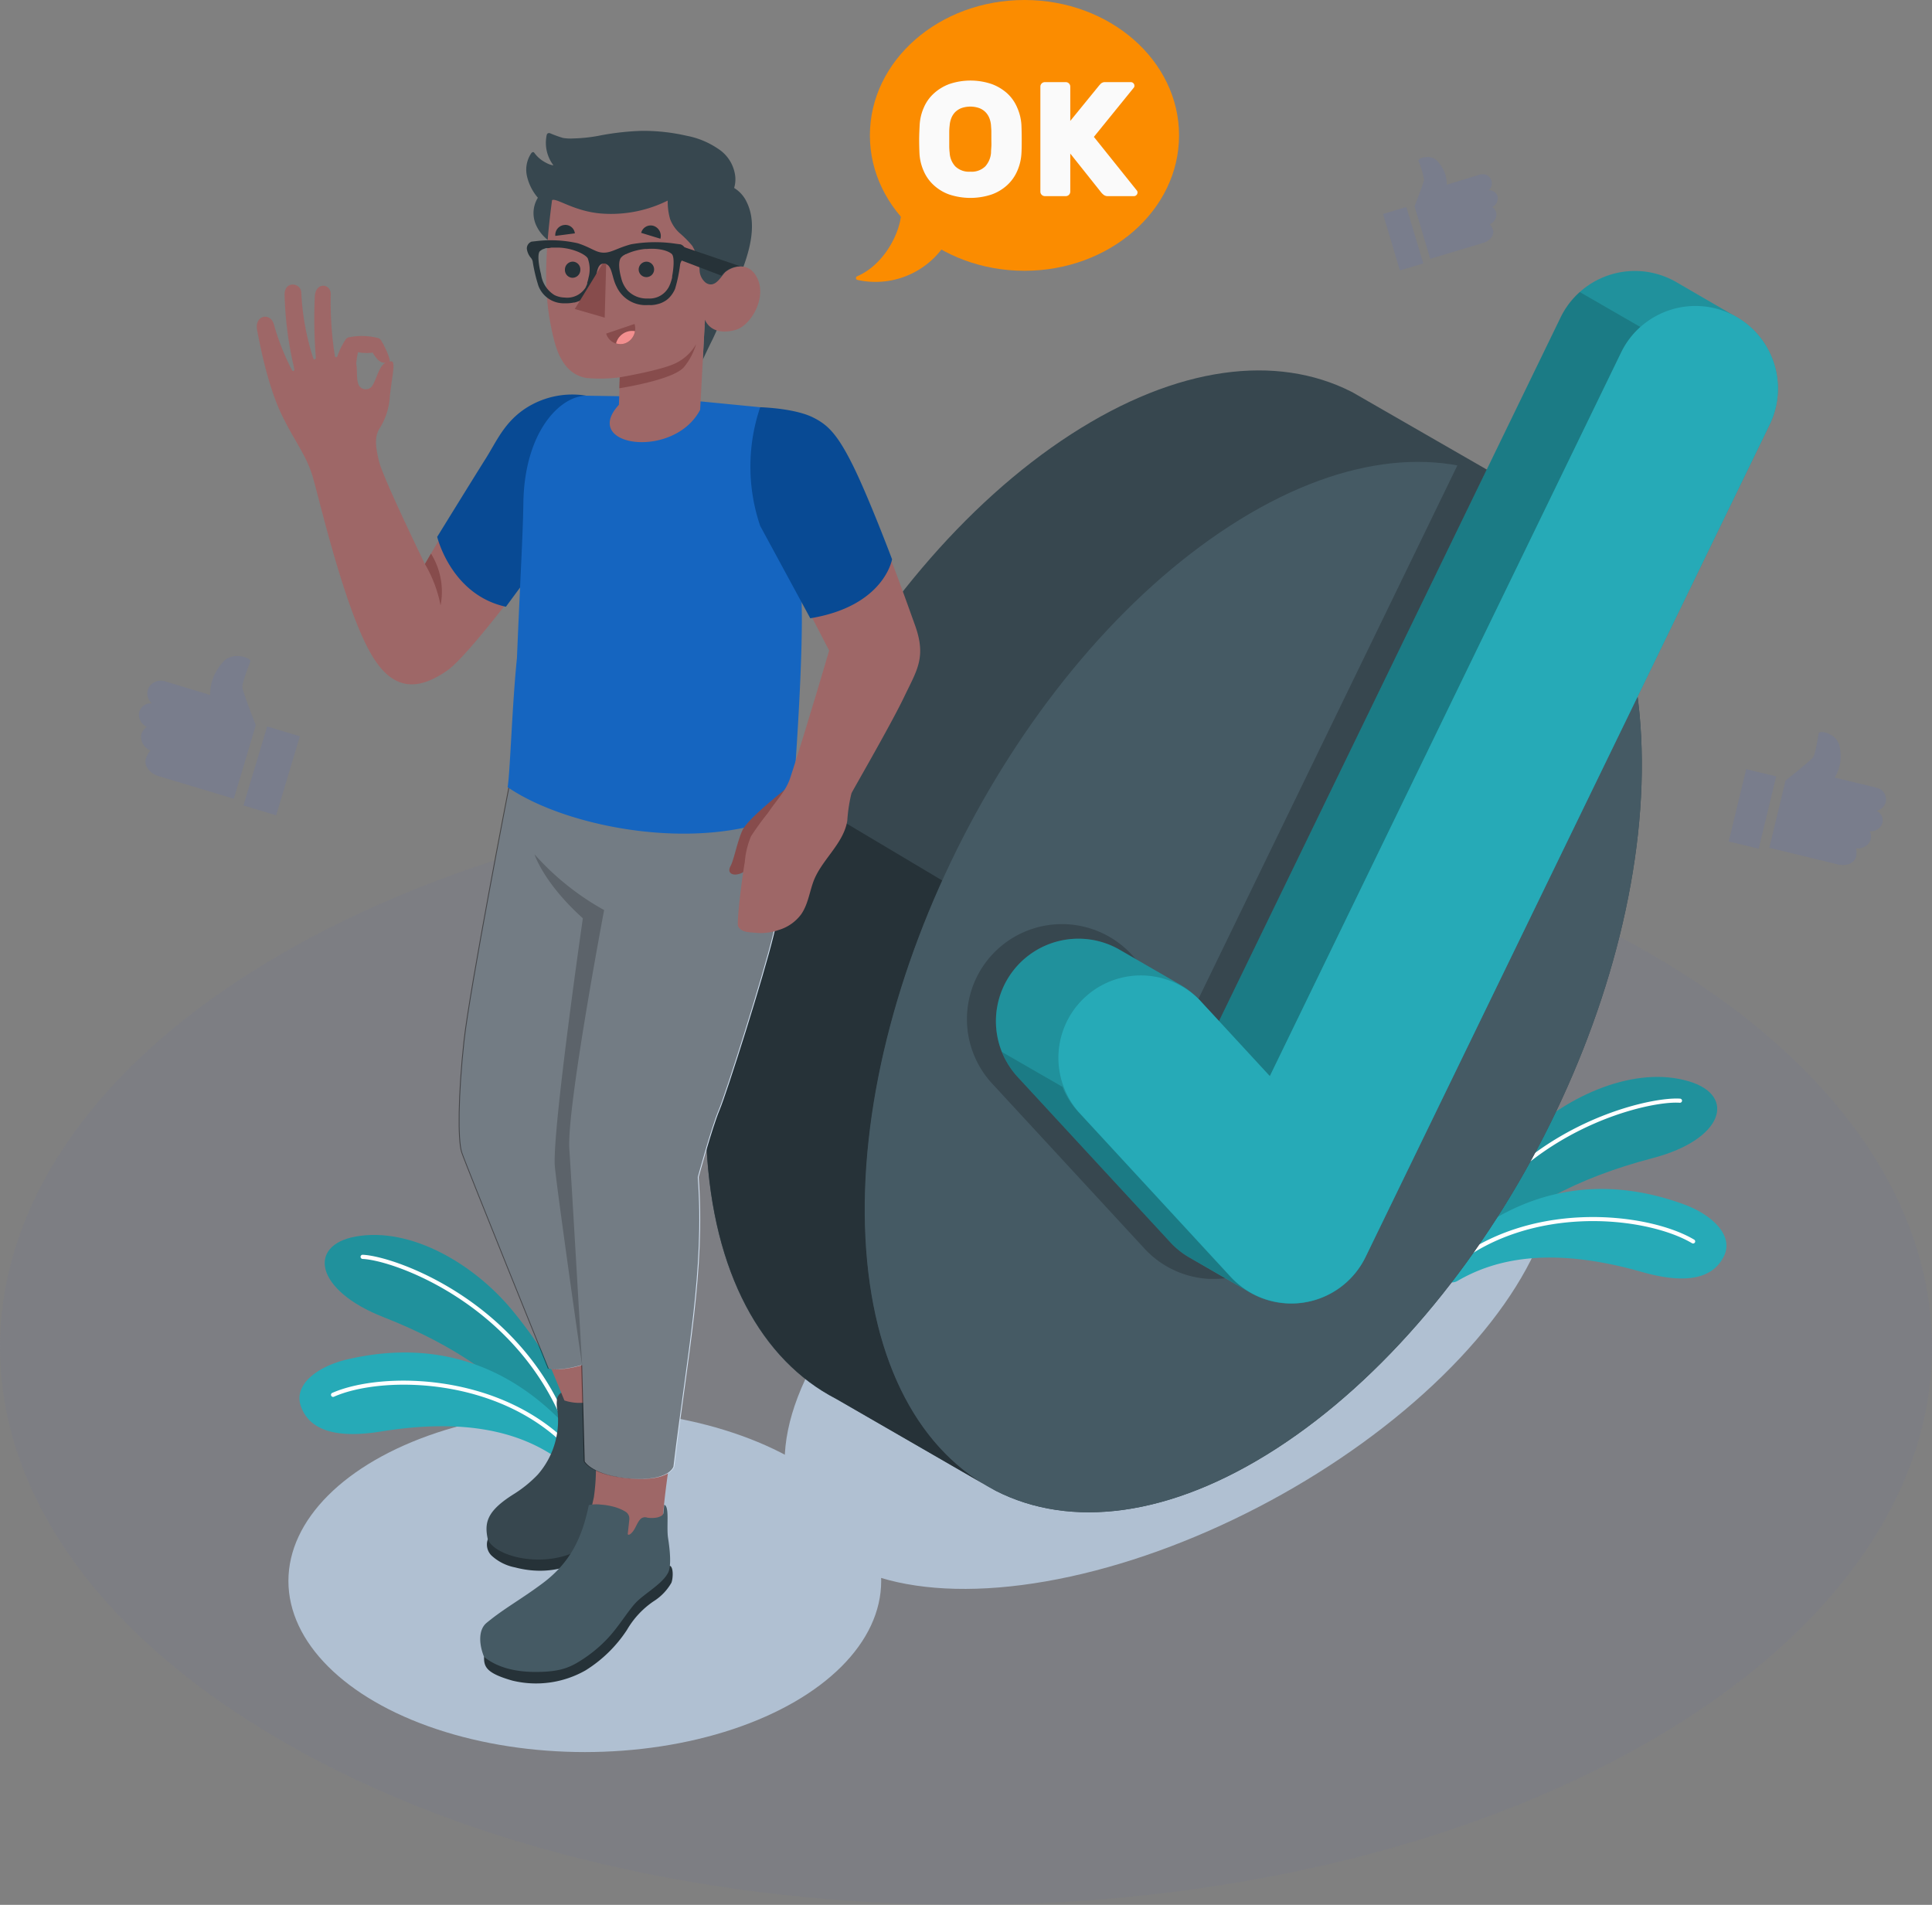 <svg xmlns="http://www.w3.org/2000/svg" width="304" height="299.722" viewBox="0 0 304 299.722">
  <rect x="0" y="0" width="304" height="299.722" fill="#808080" stroke="none"/>
  <g id="Ok-amico" transform="translate(-18.472 -30.19)">
    <g id="freepik--Floor--inject-66" transform="translate(18.472 154.448)">
      <path id="freepik--floor--inject-66-2" data-name="freepik--floor--inject-66" d="M62.988,369.234c-59.354-34.269-59.354-89.835,0-124.077s155.589-34.269,214.962,0,59.354,89.835,0,124.077S122.348,403.51,62.988,369.234Z" transform="translate(-18.472 -219.465)" fill="#727997" opacity="0.17"/>
    </g>
    <g id="freepik--Shadow--inject-66" transform="translate(63.854 176.507)">
      <ellipse id="freepik--shadow--inject-66-2" data-name="freepik--shadow--inject-66" cx="46.637" cy="26.923" rx="46.637" ry="26.923" transform="translate(0 75.518)" fill="#b0c0d2"/>
      <ellipse id="freepik--shadow--inject-66-3" data-name="freepik--shadow--inject-66" cx="66.529" cy="33.107" rx="66.529" ry="33.107" transform="translate(64.442 63.163) rotate(-28.34)" fill="#b0c0d2"/>
    </g>
    <g id="freepik--Plants--inject-66" transform="translate(65.595 199.646)">
      <g id="freepik--plants--inject-66-2" data-name="freepik--plants--inject-66" transform="translate(179.537)">
        <path id="Trazado_125126" data-name="Trazado 125126" d="M369.061,316.8c6.466-7.707,16.6-12.729,27.986-15.7,11.252-2.921,13.268-9.847,5.81-12.086-8.449-2.547-18.992,2.127-25.794,8.633-11.843,11.338-13.333,20-13.333,20Z" transform="translate(-363.73 -288.313)" fill="#26aab7"/>
        <path id="Trazado_125127" data-name="Trazado 125127" d="M369.061,316.8c6.466-7.707,16.6-12.729,27.986-15.7,11.252-2.921,13.268-9.847,5.81-12.086-8.449-2.547-18.992,2.127-25.794,8.633-11.843,11.338-13.333,20-13.333,20Z" transform="translate(-363.73 -288.313)" opacity="0.15"/>
        <path id="Trazado_125128" data-name="Trazado 125128" d="M366.608,318.112a.354.354,0,0,1-.144,0,.328.328,0,0,1-.151-.44c9.6-19.695,30.855-24.54,36-24.172a.328.328,0,0,1,.3.348.335.335,0,0,1-.354.3c-5.042-.381-25.912,4.418-35.359,23.811A.342.342,0,0,1,366.608,318.112Z" transform="translate(-364.605 -290.088)" fill="#fff"/>
        <path id="Trazado_125129" data-name="Trazado 125129" d="M363.73,328.073a1.792,1.792,0,0,0,2.711,1.536c6.013-3.5,14.784-5.436,28.978-1.392,7.55,2.147,11.265.709,12.854-2.363,1.773-3.414-1.969-6.716-6.237-8.272-14.528-5.311-27.638-1.687-38.306,8.909Z" transform="translate(-363.73 -297.536)" fill="#26aab7"/>
        <path id="Trazado_125130" data-name="Trazado 125130" d="M364.82,330.666a.338.338,0,0,1-.249-.571c12.546-11.213,31.978-9.027,39.331-4.655a.328.328,0,0,1,.118.446.335.335,0,0,1-.453.118c-7.221-4.287-26.26-6.421-38.556,4.6A.354.354,0,0,1,364.82,330.666Z" transform="translate(-363.986 -299.846)" fill="#fff"/>
      </g>
      <g id="freepik--plants--inject-66-3" data-name="freepik--plants--inject-66" transform="translate(0 24.858)">
        <path id="Trazado_125131" data-name="Trazado 125131" d="M131.5,358c-5.515-8.416-14.981-14.6-25.945-18.887-10.819-4.228-12.007-11.338-4.339-12.69,8.692-1.53,18.612,4.359,24.6,11.62,10.425,12.657,10.878,21.448,10.878,21.448Z" transform="translate(-92.328 -326.179)" fill="#26aab7"/>
        <path id="Trazado_125132" data-name="Trazado 125132" d="M131.5,358c-5.515-8.416-14.981-14.6-25.945-18.887-10.819-4.228-12.007-11.338-4.339-12.69,8.692-1.53,18.612,4.359,24.6,11.62,10.425,12.657,10.878,21.448,10.878,21.448Z" transform="translate(-92.328 -326.179)" opacity="0.15"/>
        <path id="Trazado_125133" data-name="Trazado 125133" d="M137.787,359.579a.373.373,0,0,0,.144,0,.335.335,0,0,0,.2-.42c-7.221-20.686-27.73-28.006-32.9-28.229a.328.328,0,0,0-.341.309.341.341,0,0,0,.315.348c5.055.21,25.209,7.438,32.306,27.809A.328.328,0,0,0,137.787,359.579Z" transform="translate(-95.28 -327.811)" fill="#fff"/>
        <path id="Trazado_125134" data-name="Trazado 125134" d="M134.662,368.767a2.731,2.731,0,0,1-4.234,1.97c-5.567-3.729-13.859-6.151-27.441-3.939-7.747,1.241-11.265-.656-12.473-3.867-1.352-3.6,2.757-6.427,7.175-7.471,15.053-3.558,27.645,1.589,36.987,13.36Z" transform="translate(-90.251 -335.856)" fill="#26aab7"/>
        <path id="Trazado_125135" data-name="Trazado 125135" d="M136.2,372.85a.315.315,0,0,0,.256-.079.335.335,0,0,0,0-.466c-11.16-12.611-30.691-12.736-38.51-9.263a.331.331,0,0,0,.269.6c7.661-3.407,26.831-3.282,37.748,9.092A.3.3,0,0,0,136.2,372.85Z" transform="translate(-92.827 -338.173)" fill="#fff"/>
      </g>
    </g>
    <g id="freepik--check-mark--inject-66" transform="translate(129.523 72.826)">
      <g id="freepik--check-mark--inject-66-2" data-name="freepik--check-mark--inject-66" transform="translate(0 0)">
        <g id="freepik--Circle--inject-66" transform="translate(0 15.645)">
          <path id="Trazado_125136" data-name="Trazado 125136" d="M314.458,136.825h0l-.105-.053h0l-25.026-14.4h0l-.151-.072h0c-11.692-5.908-27.29-4.129-44.07,6.716-33.7,21.8-59.386,71.965-57.364,112.057,1,19.977,8.712,33.678,20.351,39.7h0l.1.052h0l25.032,14.41h0l.118.066h0c11.692,5.908,27.3,4.156,44.1-6.7,33.7-21.8,59.386-71.965,57.364-112.057C333.811,156.553,326.1,142.852,314.458,136.825Z" transform="translate(-187.63 -118.966)" fill="#37474f"/>
          <path id="Trazado_125137" data-name="Trazado 125137" d="M232.371,329.027,208.231,315.07h0l-.118-.072c-11.64-6.04-19.34-19.741-20.351-39.692-.9-17.883,3.716-37.755,12.079-56.209l.164-.407L224.874,233.5c-8.377,18.454-12.979,38.326-12.079,56.209C213.746,309.266,221.145,322.8,232.371,329.027Z" transform="translate(-187.637 -153.222)" fill="#263238"/>
          <path id="Trazado_125138" data-name="Trazado 125138" d="M290.539,296.118c33.7-21.8,59.386-71.965,57.364-112.057s-30.987-54.916-64.691-33.12-59.393,71.965-57.371,112.05S256.835,317.913,290.539,296.118Z" transform="translate(-200.718 -126.496)" fill="#455a64"/>
        </g>
        <path id="freepik--shadow--inject-66-4" data-name="freepik--shadow--inject-66" d="M327.5,141.43l-42.245,87.031-9.092-9.847A14.947,14.947,0,1,0,254.2,238.9l23.958,25.949a14.87,14.87,0,0,0,10.169,4.779h.827a15.168,15.168,0,0,0,2.166-.158,14.922,14.922,0,0,0,11.279-8.259l48.449-99.787C346.08,150.339,337.808,143.472,327.5,141.43Z" transform="translate(-209.135 -111.037)" fill="#37474f"/>
        <path id="Trazado_125139" data-name="Trazado 125139" d="M364.195,96.865c-.263-.151-.538-.3-.814-.427a12.992,12.992,0,0,0-17.345,6L292.283,213.163l-3.059-3.282a12.624,12.624,0,0,0-3.046-2.436c-1.6-.919-8.416-4.865-9.519-5.5a12.979,12.979,0,0,0-16.032,20.043l23.955,25.945a12.9,12.9,0,0,0,3.092,2.462c1.562.886,8.351,4.825,9.467,5.469a12.979,12.979,0,0,0,18.178-5.56l63.595-130.99a13,13,0,0,0-5.18-16.911Z" transform="translate(-211.521 -95.135)" fill="#26aab7"/>
        <path id="Trazado_125140" data-name="Trazado 125140" d="M364.195,96.865c-.263-.151-.538-.3-.814-.427a12.992,12.992,0,0,0-17.345,6L292.283,213.163l-3.059-3.282a12.624,12.624,0,0,0-3.046-2.436c-1.6-.919-8.416-4.865-9.519-5.5a12.979,12.979,0,0,0-16.032,20.043l23.955,25.945a12.9,12.9,0,0,0,3.092,2.462c1.562.886,8.351,4.825,9.467,5.469a12.979,12.979,0,0,0,18.178-5.56l63.595-130.99a13,13,0,0,0-5.18-16.911Z" transform="translate(-211.521 -95.135)" opacity="0.15"/>
        <path id="Trazado_125141" data-name="Trazado 125141" d="M297.6,320.134c-1.1-.656-7.878-4.6-9.46-5.469a12.933,12.933,0,0,1-3.092-2.462L261.1,286.259a12.934,12.934,0,0,1-2.475-3.939l9.526,5.495a12.611,12.611,0,0,0,2.488,3.939L294.583,317.7a13.2,13.2,0,0,0,3.02,2.436Z" transform="translate(-212.015 -159.434)" opacity="0.15"/>
        <path id="Trazado_125142" data-name="Trazado 125142" d="M376.943,105.681a12.973,12.973,0,0,0-3.007,3.991l-55.29,113.889-8-8.666L364.4,104.171a12.815,12.815,0,0,1,3.013-3.991Z" transform="translate(-229.888 -96.868)" opacity="0.15"/>
        <path id="freepik--Check--inject-66" d="M378.058,104.82a13.005,13.005,0,0,0-17.345,6l-55.29,113.889-11.049-11.974a12.972,12.972,0,0,0-19.038,17.607l23.949,25.951a12.979,12.979,0,0,0,21.2-3.138l63.595-130.99A12.992,12.992,0,0,0,378.058,104.82Z" transform="translate(-216.666 -98.016)" fill="#26aab7"/>
      </g>
    </g>
    <g id="freepik--Character--inject-66" transform="translate(58.875 50.777)">
      <g id="freepik--character--inject-66-2" data-name="freepik--character--inject-66" transform="translate(0 0)">
        <path id="Trazado_125143" data-name="Trazado 125143" d="M130.706,115.861c-5.009,0-8.436,1.313-11.994,6.368-3.282,4.648-12.237,20.141-12.237,20.141S99.91,128.9,99.254,126.214s-.617-3.88,0-5.048a10.543,10.543,0,0,0,1.654-4.6c.256-3.23,1.044-5.994.322-6.086-2-.112-2.081,2.462-3.131,3.978a1.26,1.26,0,0,1-2.022-.217c-.44-.9-.2-2.377-.414-3.44a14.1,14.1,0,0,1,.282-1.759,7.72,7.72,0,0,0,2.3.066c.867,1.359,1.457,1.93,2.665,1.379.158-.249-.519-1.969-1.313-3.282a.893.893,0,0,0-.538-.407,10.2,10.2,0,0,0-4.451-.125.834.834,0,0,0-.571.315,10.885,10.885,0,0,0-1.313,2.626c-.085.282-.348.276-.414.033a54.6,54.6,0,0,1-.656-9.782c0-1.661-2.422-1.924-2.508.453a76.87,76.87,0,0,0,.164,9.565c0,.289-.289.427-.407.112a39.781,39.781,0,0,1-1.884-10.373c-.118-1.576-2.665-1.832-2.626.381a56.177,56.177,0,0,0,1.523,11.64c.079.276-.177.519-.368.2a37.794,37.794,0,0,1-2.849-7.221c-.545-1.9-3.086-1.418-2.626.952.794,4.248,2.055,9.618,3.939,13.458,2.009,4.1,3.742,6.158,4.74,9.381s5.127,21.48,9.545,28.6c3.46,5.58,7.418,5.062,11.679,2.12s19.485-24.152,19.485-24.152Z" transform="translate(-80.016 -74.206)" fill="#9e6767"/>
        <path id="Trazado_125144" data-name="Trazado 125144" d="M120.32,164.511a20.62,20.62,0,0,1,2.462,6.512,11.357,11.357,0,0,0-1.51-8.154Z" transform="translate(-93.861 -96.354)" fill="#874c4c"/>
        <path id="Trazado_125145" data-name="Trazado 125145" d="M146.625,124.931a13.5,13.5,0,0,0-9.25,1.878c-3.532,2.226-4.766,5.324-6.48,8.035s-7.635,12.316-7.635,12.316,2.173,9.119,10.812,11L147.012,140.6Z" transform="translate(-94.87 -83.276)" fill="#084a94"/>
        <path id="Trazado_125146" data-name="Trazado 125146" d="M162.318,369.229c.656-.085,1.53,2.153,1.543,2.882a9.388,9.388,0,0,1-1.687,3.768,26.483,26.483,0,0,0-3.184,5.666,19.118,19.118,0,0,1-3.493,5.994c-2.3,2.948-7.694,7.878-15.887,5.738a7.577,7.577,0,0,1-3.729-1.884,2.436,2.436,0,0,1-.571-2.508Z" transform="translate(-98.964 -167.238)" fill="#263238"/>
        <path id="Trazado_125147" data-name="Trazado 125147" d="M146.189,363.128v.072a5.14,5.14,0,0,0,.053,1.845,12.9,12.9,0,0,1-3.105,10.1,19.439,19.439,0,0,1-3.834,3.1c-4.149,2.626-4.6,4.418-4.011,7.1,1.392,3.118,10.8,5.016,16.209.374a15.933,15.933,0,0,0,5.153-7,49.549,49.549,0,0,1,2.731-5.777c1.044-1.969,3.026-4.188,3.085-6.217.033-1.116-1.07-3.191-2.14-4.9-.985-1.569-2-3.059-2.889-2.889l.249.886c-.742.768-1.812,1.057-2.455,1.969-.8,1.109-.775,2.626-1.267,3.873a.446.446,0,0,1-.243.3.328.328,0,0,1-.348-.177.952.952,0,0,1-.072-.407l-.059-1.91a1.609,1.609,0,0,0-.276-1.037c-.512-.578-1.773-.512-2.475-.538a27.049,27.049,0,0,0-2.829.171,1.359,1.359,0,0,0-.919.243A1.622,1.622,0,0,0,146.189,363.128Z" transform="translate(-98.932 -163.698)" fill="#37474f"/>
        <path id="Trazado_125148" data-name="Trazado 125148" d="M130.409,275.735c2.186,7.189,12.408,32.076,13.018,33.573l2.035,4.937a7.648,7.648,0,0,0,4.149.177c.217,2.383.578,6.119.716,8a31.649,31.649,0,0,1-.23,7.051c-.4,1.838-.867,3.768-1.215,5.613-.151.814-.3,1.635-.427,2.455a4.11,4.11,0,0,0,.2,2.58,3.2,3.2,0,0,0,.814.919,7.222,7.222,0,0,0,5.147,1.51,5.351,5.351,0,0,0,2.731-.906c1.589-1.136,2.147-3.112,2.954-4.792.88-1.818.6-2.022.656-3.972.053-1.366.433-4.832.978-8.456s2.9-16.36,4.024-29.05a104.063,104.063,0,0,0,0-16.938c8.968-24.362,12.959-38.851,14.134-46.939,1.188-8.219.617-11.16.466-15.881l-43.611,1.05C133.462,239.214,127.475,266.1,130.409,275.735ZM151.713,237.081Z" transform="translate(-97.057 -114.474)" fill="#9e6767"/>
        <path id="Trazado_125149" data-name="Trazado 125149" d="M129.379,258.792c.9-8.285,7.1-40.131,7.1-40.131h43.933s.282,6.112.2,8.922-.985,7.937-2.554,14.443-7.386,24.868-8.534,27.573-3.282,10.55-3.282,10.55c1.077,14.732-1.727,27.954-3.827,45.528,0,0-.611,2.37-6.834,1.9-6.053-.46-7.274-2.692-7.274-2.692l-.4-15.158s-3.282,1.011-5.252.551c0,0-13.005-32.109-13.635-34.039S128.479,267.076,129.379,258.792Z" transform="translate(-96.709 -115.518)" fill="#d2e1f1"/>
        <path id="Trazado_125150" data-name="Trazado 125150" d="M129.379,258.792c.9-8.285,7.1-40.131,7.1-40.131h43.933s.282,6.112.2,8.922-.985,7.937-2.554,14.443-7.386,24.868-8.534,27.573-3.282,10.55-3.282,10.55c1.077,14.732-1.727,27.954-3.827,45.528,0,0-.611,2.37-6.834,1.9-6.053-.46-7.274-2.692-7.274-2.692l-.4-15.158s-3.282,1.011-5.252.551c0,0-13.005-32.109-13.635-34.039S128.479,267.076,129.379,258.792Z" transform="translate(-96.847 -115.518)" opacity="0.45"/>
        <path id="Trazado_125151" data-name="Trazado 125151" d="M154.189,245.011c-6.224-5.606-7.609-10.071-7.609-10.071a41.622,41.622,0,0,0,10.957,8.777s-5.908,31.2-5.475,37.611,2.015,33.993,2.015,33.993c0,.263-4.188-29.168-4.313-31.512C149.482,277.606,154.189,245.011,154.189,245.011Z" transform="translate(-102.881 -121.11)" opacity="0.2"/>
        <path id="Trazado_125152" data-name="Trazado 125152" d="M163.71,405.46c.611.177.532,2,.256,2.685a8.318,8.318,0,0,1-2.816,2.921,13.786,13.786,0,0,0-4.169,4.484,21.106,21.106,0,0,1-6.532,6.381,15.756,15.756,0,0,1-11.489,1.608c-4.123-1.169-4.5-2.18-4.471-3.736Z" transform="translate(-98.727 -179.685)" fill="#263238"/>
        <path id="Trazado_125153" data-name="Trazado 125153" d="M150.66,390.863c-1.083,5.252-2.967,9.112-7.333,12.355-3.479,2.587-6,3.9-8.777,6.2-1.175.985-1.274,3.079-.374,5.337,1.878,1.5,4.543,2.37,8.121,2.363,4,0,5.541-.716,7.839-2.285a21.081,21.081,0,0,0,3.138-2.626c1.924-1.93,3.282-4.313,4.648-5.843s4.392-3.092,5.252-4.937c.473-1.011.276-3.355-.039-5.35-.289-1.832.269-5.048-.611-5.252l-.125,1.313c-.072.3-.256.446-.873.656a4.556,4.556,0,0,1-1.687.046,1.011,1.011,0,0,0-1.136.322c-.591.7-.748,1.681-1.51,2.258a.433.433,0,0,1-.171.092.184.184,0,0,1-.19-.007.269.269,0,0,1-.033-.217l.217-1.97a2.232,2.232,0,0,0,0-.591,1.313,1.313,0,0,0-.656-.867,7.056,7.056,0,0,0-1.766-.729,10.335,10.335,0,0,0-1.969-.335A6.256,6.256,0,0,0,150.66,390.863Z" transform="translate(-98.414 -174.633)" fill="#455a64"/>
        <path id="Trazado_125154" data-name="Trazado 125154" d="M180.4,126.888a26.352,26.352,0,0,1,3.282,7.6,124.5,124.5,0,0,1,2.757,25.551c0,11.6-1.562,30.4-1.562,30.4-13.465,6.749-35.182,2.757-44.74-3.827.387-2.088.716-13.064,1.471-20.305.506-12.421.926-18.927,1.011-24.454.177-11.042,5.672-16.747,9.847-16.833l10.543.164Z" transform="translate(-100.669 -83.348)" fill="#1565c0"/>
        <path id="Trazado_125155" data-name="Trazado 125155" d="M201.979,219.47c-2,1.648-5.908,4.812-6.65,6.407-.827,1.825-1.313,4.6-1.871,5.633s.282,1.562,1.438,1.188,1.845-1.352,2.738-3.742a11.338,11.338,0,0,1,3.374-4.261Z" transform="translate(-118.923 -115.796)" fill="#874c4c"/>
        <path id="Trazado_125156" data-name="Trazado 125156" d="M195.364,209.492c.479.926,1.6.932,2.626,1.011a8.337,8.337,0,0,0,3.722-.42,6.794,6.794,0,0,0,3.578-2.488c1.011-1.457,1.274-3.282,1.851-4.957,1.208-3.512,4.806-6.046,5.4-9.769a24.373,24.373,0,0,1,.656-4.3c.256-.565,6.171-10.747,8.285-15.158,2.022-4.241,3.539-6.237,1.7-11.331s-8.095-23.023-12.526-29.253c-2.508-3.532-6.493-4.543-11.325-4.957-3.676,9.572.6,19.465.6,19.465l9.755,18.763s-3.781,12.92-6.145,20.1c-.656,1.969-1.969,3.23-3.473,5.442a43.882,43.882,0,0,0-2.665,3.67,12.85,12.85,0,0,0-.985,4.037C195.9,202.31,195.108,209.052,195.364,209.492Z" transform="translate(-119.622 -84.331)" fill="#9e6767"/>
        <path id="Trazado_125157" data-name="Trazado 125157" d="M199.863,127.79c2.541.1,6.191.532,8.37,1.635s3.7,2.462,6.2,7.491,6.178,14.8,6.178,14.8S219.4,159.085,207.741,161l-7.878-14.528A29.046,29.046,0,0,1,199.863,127.79Z" transform="translate(-120.648 -84.303)" fill="#084a94"/>
        <path id="Trazado_125158" data-name="Trazado 125158" d="M151.125,81.573a14.584,14.584,0,0,1,.893,1.937,11.378,11.378,0,0,0,1.477,2.436,24.861,24.861,0,0,0,5.567,4.248A5.952,5.952,0,0,0,163,91.44a20.483,20.483,0,0,1,4.5.236l5.167.466-.289,5.429s.656-1.438,1.516-3.158c.748-1.477,3.886-8.968,3.9-9,1.556-3.709,3.4-8.659,1.543-12.559a5.154,5.154,0,0,0-2.022-2.317,4.687,4.687,0,0,0,.171-1.851,5.948,5.948,0,0,0-2.744-4.346,13.058,13.058,0,0,0-4.871-2.009,30.71,30.71,0,0,0-7.051-.781,41.608,41.608,0,0,0-6.919.794,24.513,24.513,0,0,1-3.854.4,7.425,7.425,0,0,1-1.667-.079,18.965,18.965,0,0,1-2.015-.729.466.466,0,0,0-.361,0,.433.433,0,0,0-.19.309,5.849,5.849,0,0,0,1.07,4.733,3,3,0,0,1-.853-.249,6.9,6.9,0,0,1-.886-.492,5.009,5.009,0,0,1-1.247-1.195.361.361,0,0,0-.2-.151.415.415,0,0,0-.315.2,4.6,4.6,0,0,0-.656,3.63,7.878,7.878,0,0,0,1.707,3.355,4.6,4.6,0,0,0-.236,4.405,6.138,6.138,0,0,0,1.162,1.667c.591.6,1.313,1.1,1.91,1.661a11.16,11.16,0,0,1,1.858,1.766Z" transform="translate(-102.201 -61.549)" fill="#37474f"/>
        <path id="Trazado_125159" data-name="Trazado 125159" d="M168.5,78.208a9.939,9.939,0,0,0,.374,2.9,5.666,5.666,0,0,0,1.464,2.173,16.707,16.707,0,0,1,2.035,2.055,8.666,8.666,0,0,1,1.142,3.781,2.626,2.626,0,0,0,1,2.035c1.4.873,2.245-.814,2.994-1.641.965-.893,3.834-1.969,5.16,1.064,1.372,3.151-1.162,7.326-3.466,7.97-3.972,1.109-4.838-1.6-4.838-1.6l-.762,14.18c-2.239,4.248-7.5,5.6-10.963,4.924-2.987-.584-4.628-2.678-1.818-5.711l.151-4.32a24.648,24.648,0,0,1-5.311.1c-2.882-.538-4.307-2.987-5.088-6.145-1.241-5.075-1.812-10.412-.269-21.842.7-.387,3.545,1.825,7.878,2.12a19.99,19.99,0,0,0,10.32-2.048Z" transform="translate(-103.839 -67.231)" fill="#9e6767"/>
        <path id="Trazado_125160" data-name="Trazado 125160" d="M166.969,117.9s6.5-1.09,8.8-2.219a7.438,7.438,0,0,0,3.217-2.987,10.182,10.182,0,0,1-1.891,3.584c-1.72,2.055-10.182,3.342-10.182,3.342Z" transform="translate(-109.864 -79.116)" fill="#874c4c"/>
        <path id="Trazado_125161" data-name="Trazado 125161" d="M172.15,85.39l3.026.926a1.661,1.661,0,0,0-1.09-2.029,1.549,1.549,0,0,0-1.937,1.1Z" transform="translate(-111.664 -69.338)" fill="#263238"/>
        <path id="Trazado_125162" data-name="Trazado 125162" d="M168.218,107.84l-4.458,1.51a2.317,2.317,0,0,0,2.941,1.556A2.468,2.468,0,0,0,168.218,107.84Z" transform="translate(-108.782 -77.45)" fill="#874c4c"/>
        <path id="Trazado_125163" data-name="Trazado 125163" d="M168.671,109.5a2.626,2.626,0,0,0-2.541,1.969,2.219,2.219,0,0,0,1.385,0,2.422,2.422,0,0,0,1.589-1.93A2.429,2.429,0,0,0,168.671,109.5Z" transform="translate(-109.597 -78.021)" fill="#f28f8f"/>
        <path id="Trazado_125164" data-name="Trazado 125164" d="M151.566,85.825l3.079-.4a1.5,1.5,0,0,0-1.707-1.313A1.582,1.582,0,0,0,151.566,85.825Z" transform="translate(-104.592 -69.294)" fill="#263238"/>
        <path id="Trazado_125165" data-name="Trazado 125165" d="M180.4,88.73l10.156,3.46a3.716,3.716,0,0,0-2.928,1.484l-7.189-2.731Z" transform="translate(-114.498 -70.886)" fill="#263238"/>
        <path id="Trazado_125166" data-name="Trazado 125166" d="M153.878,94.128a1.228,1.228,0,0,0,1.169,1.313,1.241,1.241,0,0,0,1.254-1.228,1.228,1.228,0,0,0-1.169-1.313A1.241,1.241,0,0,0,153.878,94.128Z" transform="translate(-105.387 -72.318)" fill="#263238"/>
        <path id="Trazado_125167" data-name="Trazado 125167" d="M171.55,94.131A1.215,1.215,0,1,0,172.8,92.91,1.241,1.241,0,0,0,171.55,94.131Z" transform="translate(-111.458 -72.322)" fill="#263238"/>
        <path id="Trazado_125168" data-name="Trazado 125168" d="M144.749,89.148a2.744,2.744,0,0,0,.657,1.431,1.313,1.313,0,0,1,.256.512,25.033,25.033,0,0,0,.906,3.867,4.254,4.254,0,0,0,4.156,2.744,5.908,5.908,0,0,0,1.418-.118h.105a4.372,4.372,0,0,0,1.155-.453l.066-.046.1-.059.125-.085.112-.092.125-.1a.61.61,0,0,0,.118-.105,2.448,2.448,0,0,0,.223-.23,5.251,5.251,0,0,0,.926-1.464c.6-1.352.446-3.243,1.431-3.466h.249c1.313,0,1.195,2.081,1.969,3.552a5.021,5.021,0,0,0,4.9,2.948h.374a2.259,2.259,0,0,0,.3,0,4.53,4.53,0,0,0,.7-.1l.217-.053a1.966,1.966,0,0,0,.21-.059l.138-.039a4.169,4.169,0,0,0,.788-.374,2.3,2.3,0,0,0,.263-.177,3.285,3.285,0,0,0,.453-.4,4.6,4.6,0,0,0,.886-1.366,23.875,23.875,0,0,0,.794-3.834,1.628,1.628,0,0,1,.223-.558,2.626,2.626,0,0,0,.656-1.379,1.208,1.208,0,0,0-.814-1.215l-.716-.092a21.7,21.7,0,0,0-7.084.085c-2.245.611-3.026,1.313-4.28,1.313s-1.93-.775-4.064-1.471a19.224,19.224,0,0,0-6.637-.335L145.5,88A1.142,1.142,0,0,0,144.749,89.148Zm14.784,1.411a1.884,1.884,0,0,1,.656-.519.658.658,0,0,1,.112-.066h.066c.1-.053.2-.105.315-.151l.3-.118a8.663,8.663,0,0,1,.958-.3l.381-.092c.328-.066.656-.118.985-.151a1.5,1.5,0,0,1,.236,0c2.16-.177,3.512.335,4,.775s.276,2.462.072,3.479v.151a1.826,1.826,0,0,1-.092.414c-.039.151-.046.164-.072.249h0c-.046.138-.092.276-.144.42h0a1.4,1.4,0,0,1-.066.144.736.736,0,0,1-.033.085l-.046.1-.059.118-.072.138c0,.046-.059.092-.092.138a1.078,1.078,0,0,1-.092.144,3.407,3.407,0,0,1-3.026,1.431,4.188,4.188,0,0,1-3.191-1.221h0a4.53,4.53,0,0,1-1.044-2.048C159.264,92.529,159.113,91.177,159.533,90.56ZM146.81,89.5a1.97,1.97,0,0,1,.525-.335h.039l.236-.092.144-.046h.348a4.188,4.188,0,0,0,.5-.085h1.142a7.726,7.726,0,0,1,1,.092c1.543.223,3.158.939,3.578,1.576a4.993,4.993,0,0,1,.125,3.079,4.675,4.675,0,0,1-.2.762.3.3,0,0,0,0,.059s0,.046,0,.072v.053l-.039.092-.079.184c0,.053-.053.112-.085.164a.384.384,0,0,1,0,.053l-.066.112-.059.092A3.407,3.407,0,0,1,150.7,96.8a3.847,3.847,0,0,1-1.615-.394,4.558,4.558,0,0,1-2.107-3.282c-.328-1.175-.63-3.191-.171-3.63Z" transform="translate(-102.251 -70.569)" fill="#263238"/>
        <path id="Trazado_125169" data-name="Trazado 125169" d="M161.177,93.419l-.23,8.443L156.24,100.5l4.392-7.149a1.221,1.221,0,0,1,.545.072Z" transform="translate(-106.199 -72.47)" fill="#874c4c"/>
      </g>
    </g>
    <g id="freepik--speech-bubble--inject-66" transform="translate(153.157 30.19)">
      <g id="freepik--speech-bubble--inject-66-2" data-name="freepik--speech-bubble--inject-66">
        <g id="freepik--speech-bubble--inject-66-3" data-name="freepik--speech-bubble--inject-66">
          <ellipse id="Elipse_4757" data-name="Elipse 4757" cx="24.323" cy="21.303" rx="24.323" ry="21.303" transform="translate(2.193)" fill="#fb8c00"/>
          <path id="Trazado_125170" data-name="Trazado 125170" d="M230.733,81.41c-.138,2.856-2.554,7.963-6.919,9.847a.3.3,0,0,0,.046.571,13.13,13.13,0,0,0,13.458-5.094Z" transform="translate(-223.63 -47.784)" fill="#fb8c00"/>
        </g>
        <path id="Trazado_125171" data-name="Trazado 125171" d="M238.859,56.436a7.8,7.8,0,0,1,.656-2.7,6.355,6.355,0,0,1,1.562-2.2,7.451,7.451,0,0,1,2.442-1.49,10.379,10.379,0,0,1,6.677,0,7.517,7.517,0,0,1,2.468,1.49,6.44,6.44,0,0,1,1.549,2.232,7.8,7.8,0,0,1,.656,2.7c.033.735.046,1.5.046,2.3s0,1.556-.046,2.252a7.8,7.8,0,0,1-.657,2.7,6.565,6.565,0,0,1-1.562,2.212,7.221,7.221,0,0,1-2.468,1.49,10.622,10.622,0,0,1-6.677,0,7.136,7.136,0,0,1-2.455-1.49,6.467,6.467,0,0,1-1.562-2.212,7.8,7.8,0,0,1-.657-2.7c-.033-.7-.053-1.451-.053-2.252S238.826,57.171,238.859,56.436Zm11.226,4.431c0-.309.033-.656.053-1.024s0-.762,0-1.155V57.545c0-.368-.039-.656-.053-.985a3.9,3.9,0,0,0-.269-1.175,2.849,2.849,0,0,0-.617-.939,2.784,2.784,0,0,0-.985-.624,4.274,4.274,0,0,0-2.764,0,2.869,2.869,0,0,0-.991.624,2.83,2.83,0,0,0-.611.939,3.9,3.9,0,0,0-.269,1.175,8.726,8.726,0,0,0-.066.985q0,.551,0,1.142v1.155a9.486,9.486,0,0,0,.066,1.024,3.433,3.433,0,0,0,.88,2.127,3.105,3.105,0,0,0,2.37.84,3.053,3.053,0,0,0,2.357-.84,3.611,3.611,0,0,0,.9-2.127Z" transform="translate(-228.834 -36.82)" fill="#fafafa"/>
        <path id="Trazado_125172" data-name="Trazado 125172" d="M283.041,66.966a.453.453,0,0,1,.072.282.538.538,0,0,1-.164.394.545.545,0,0,1-.394.171h-4.11a1.044,1.044,0,0,1-.591-.158,2.514,2.514,0,0,1-.46-.433l-4.858-6.105v5.994a.709.709,0,0,1-.656.7h-3.361a.707.707,0,0,1-.689-.7V50.574a.707.707,0,0,1,.689-.7h3.361a.709.709,0,0,1,.656.7v5.4l4.51-5.534a4.752,4.752,0,0,1,.328-.355.959.959,0,0,1,.7-.21h3.991a.545.545,0,0,1,.4.171.538.538,0,0,1,.164.394.44.44,0,0,1-.079.282l-6.3,7.766Z" transform="translate(-238.813 -36.951)" fill="#fafafa"/>
      </g>
    </g>
    <g id="freepik--Icons--inject-66" transform="translate(40.337 54.897)" opacity="0.5">
      <g id="freepik--like-icon--inject-66" transform="translate(195.755)">
        <path id="Trazado_125173" data-name="Trazado 125173" d="M356.3,88.676l-3.683,1.109L349.96,80.9l3.67-1.1Z" transform="translate(-349.96 -71.938)" fill="#727997"/>
        <path id="Trazado_125174" data-name="Trazado 125174" d="M370.39,76.678a1.707,1.707,0,0,1-1.044,1.72,2.488,2.488,0,0,1,.519.939c.21.656-.348,1.608-1.457,1.969l-8.423,2.534-2.475-8.252h0s1.425-3.644,1.5-4.195a13.738,13.738,0,0,0-.886-2.954c-.118-.381,1.247-.88,2.324-.446a1.93,1.93,0,0,1,.656.479,5.823,5.823,0,0,1,.965,1.385,4.943,4.943,0,0,1,.512,2.324l5.1-1.556a1.6,1.6,0,0,1,1.09,0,1.438,1.438,0,0,1,.407,2.429,1.359,1.359,0,0,1,1.392.939,1.5,1.5,0,0,1-.84,1.7A1.582,1.582,0,0,1,370.39,76.678Z" transform="translate(-352.553 -67.824)" fill="#727997"/>
      </g>
      <g id="freepik--like-icon--inject-66-2" data-name="freepik--like-icon--inject-66" transform="translate(250.146 90.471)">
        <path id="Trazado_125175" data-name="Trazado 125175" d="M437.53,227.059l-4.72-1.136,2.751-11.384,4.72,1.136Z" transform="translate(-432.81 -208.693)" fill="#727997"/>
        <path id="Trazado_125176" data-name="Trazado 125176" d="M458.45,222.72a2.16,2.16,0,0,1-2.232,1.215,3.216,3.216,0,0,1-.033,1.352c-.21.886-1.411,1.536-2.829,1.188l-10.806-2.626,2.547-10.576h0s3.88-3.066,4.307-3.624.794-3.282.913-3.788,1.924-.164,2.823,1a2.4,2.4,0,0,1,.446.958,7.347,7.347,0,0,1,.171,2.12,6.335,6.335,0,0,1-.919,2.869l6.526,1.576a2.016,2.016,0,0,1,1.169.729,1.884,1.884,0,0,1,.348,1.51,1.911,1.911,0,0,1-1.451,1.4,1.713,1.713,0,0,1,.919,1.91,1.9,1.9,0,0,1-2,1.313A1.97,1.97,0,0,1,458.45,222.72Z" transform="translate(-436.156 -205.634)" fill="#727997"/>
      </g>
      <g id="freepik--like-icon--inject-66-3" data-name="freepik--like-icon--inject-66" transform="translate(0 78.515)">
        <path id="Trazado_125177" data-name="Trazado 125177" d="M76.82,216.734l5.153,1.549L85.7,205.849,80.555,204.3Z" transform="translate(-60.38 -193.219)" fill="#727997"/>
        <path id="Trazado_125178" data-name="Trazado 125178" d="M52.114,199.887a2.39,2.39,0,0,0,1.464,2.409,3.571,3.571,0,0,0-.722,1.313c-.3.965.492,2.258,2.035,2.718l11.817,3.552,3.453-11.574h0s-2-5.108-2.1-5.908,1.083-3.6,1.241-4.136c.131-.433-1.746-1.228-3.282-.617a2.58,2.58,0,0,0-.958.656,8.115,8.115,0,0,0-1.352,1.969,7.018,7.018,0,0,0-.722,3.282l-7.09-2.14a2.219,2.219,0,0,0-1.53.053,2.009,2.009,0,0,0-.565,3.4,1.9,1.9,0,0,0-1.969,1.313,2.107,2.107,0,0,0,1.175,2.39,2.232,2.232,0,0,0-.893,1.32Z" transform="translate(-51.777 -187.421)" fill="#727997"/>
      </g>
    </g>
  </g>
</svg>
